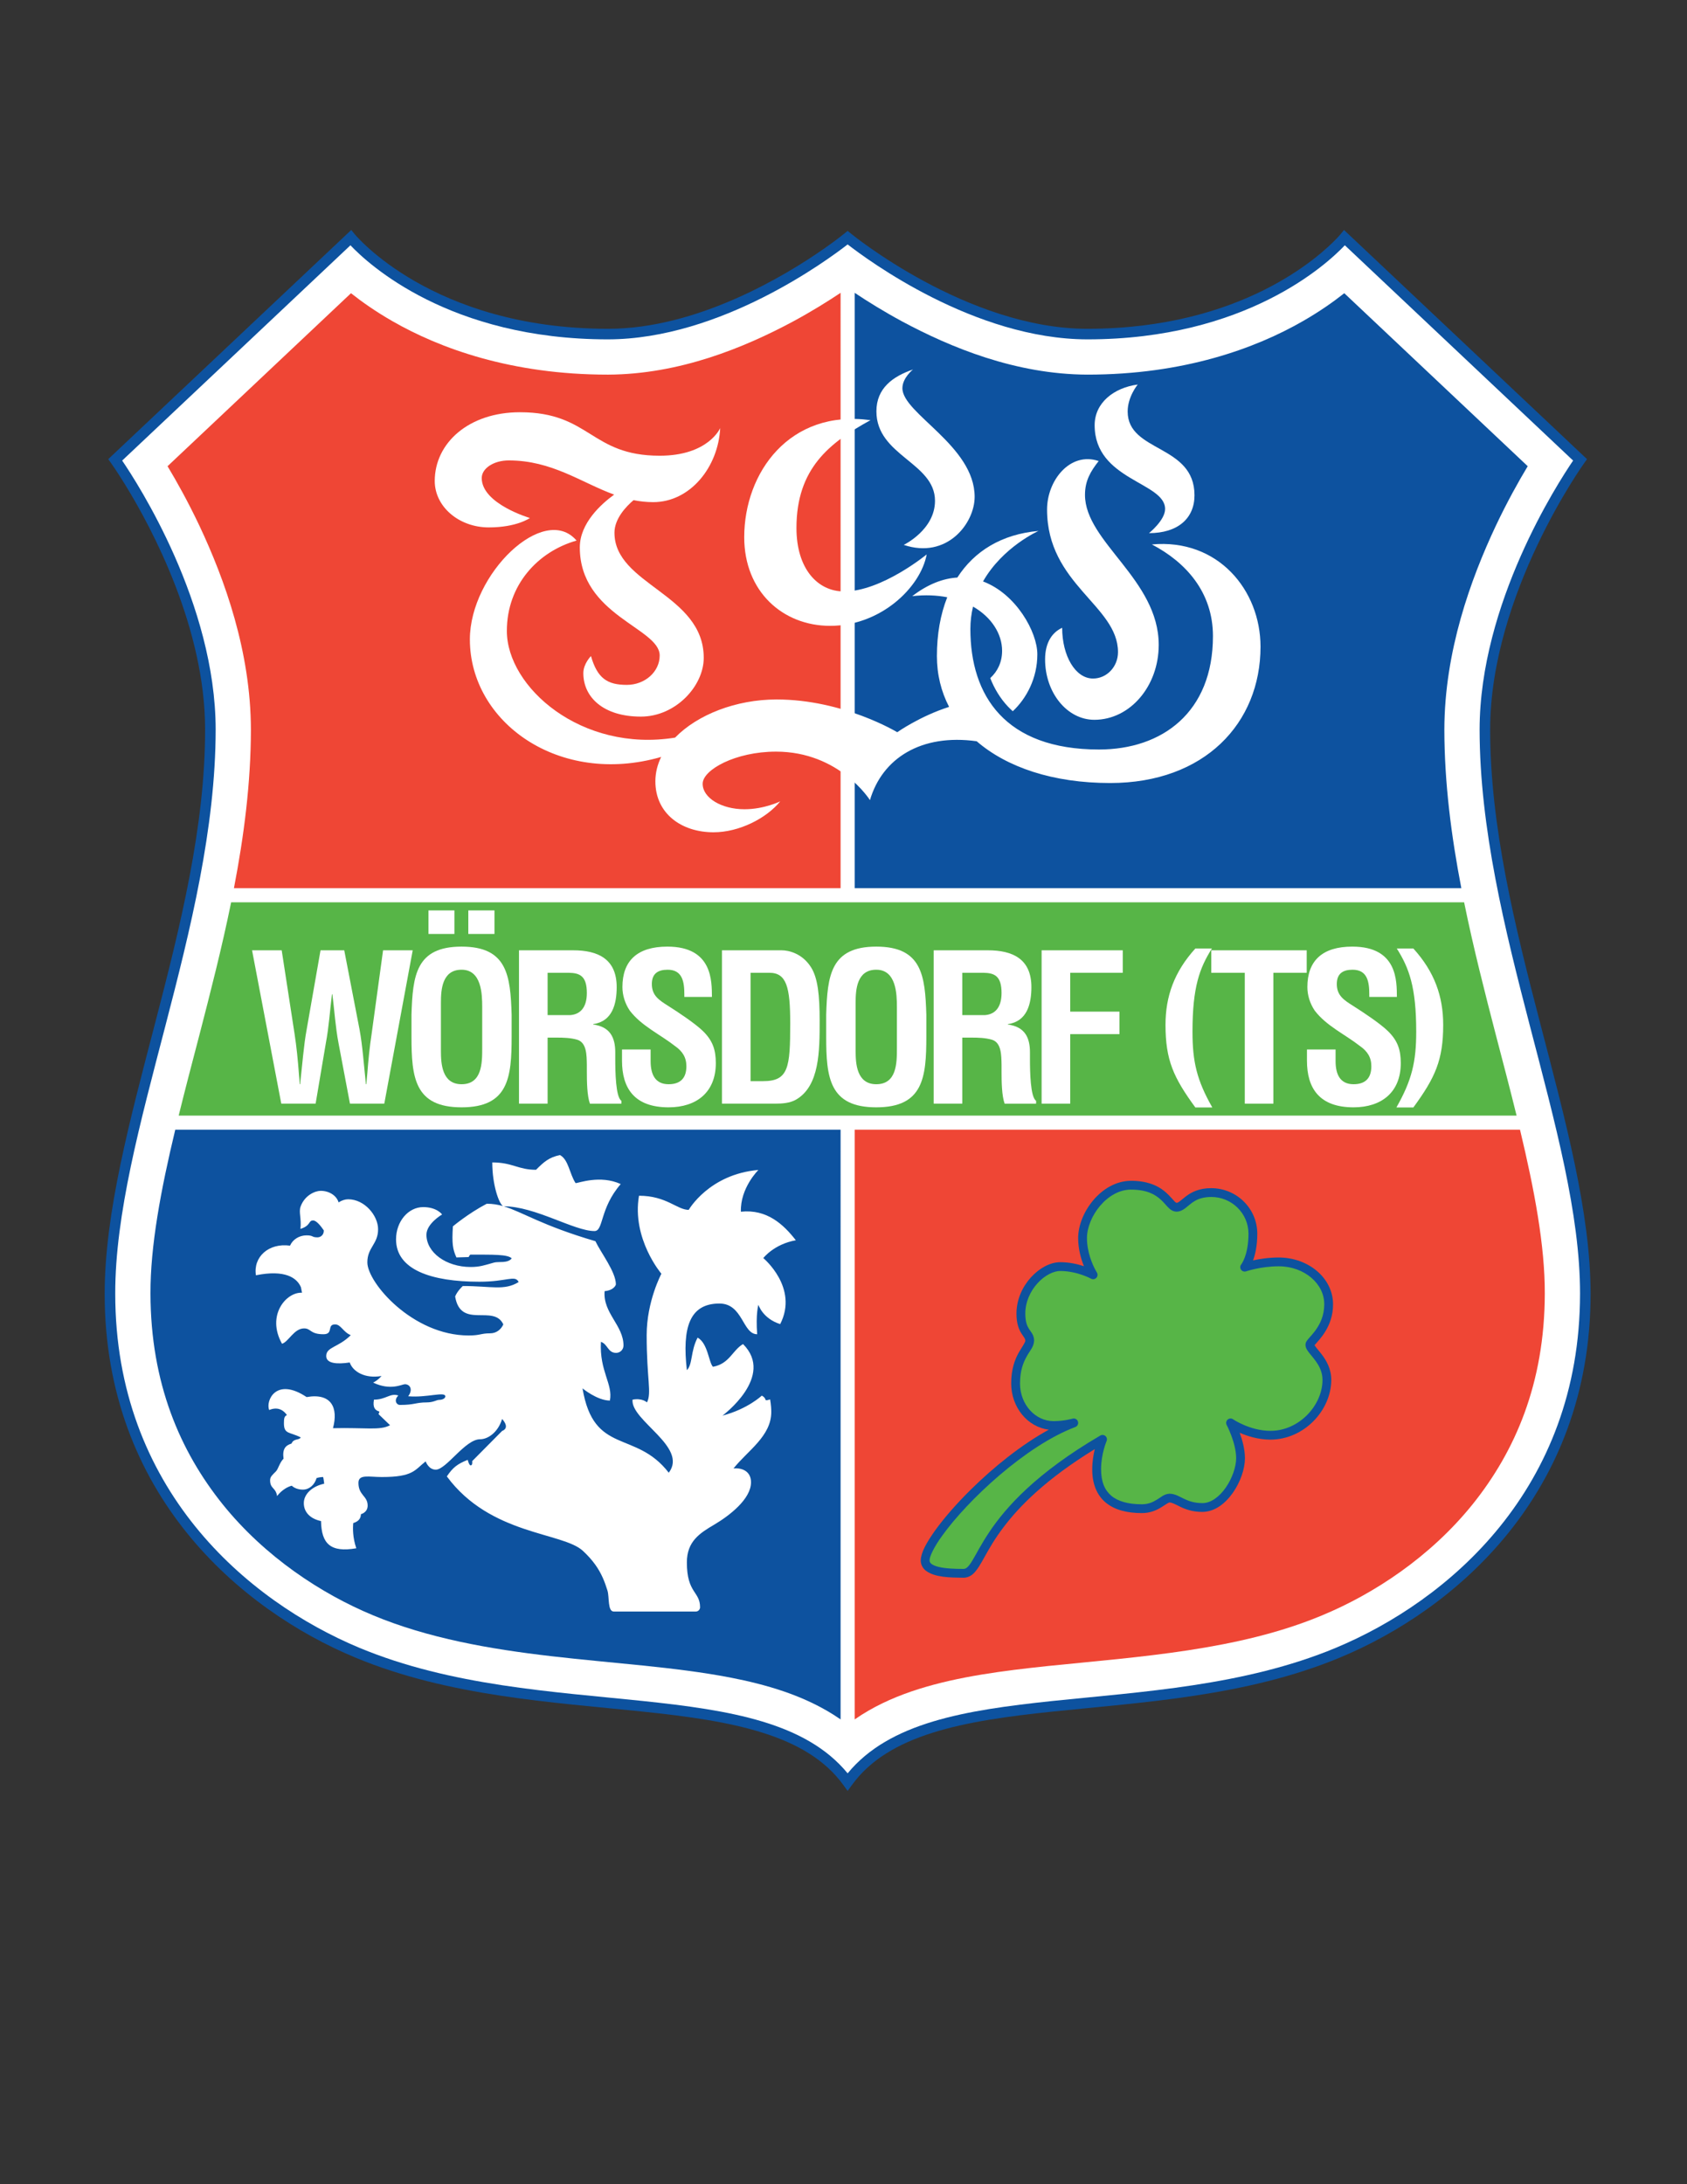 <svg enable-background="new 0 0 612 792" viewBox="0 0 612 792" xmlns="http://www.w3.org/2000/svg"><rect x="0" y="0" width="612" height="792" fill="#333333" stroke="none"/><path d="m305.951 647.266c-13.317-18.399-40.415-23.293-72.96-26.647-32.478-3.407-70.081-5.447-104.014-19.547-41.738-17.317-91.01-59.223-91.006-131.992.083-58.888 36.496-134.191 36.435-204.545.028-36.734-19.207-72.859-28.843-88.527-3.206-5.225-5.309-8.143-5.314-8.151l-.983-1.366 88.16-83.101 1.303 1.593c.005 0 .388.475 1.261 1.396.871.917 2.2 2.245 4.002 3.843 3.601 3.201 9.087 7.487 16.577 11.784 14.986 8.586 37.96 17.212 70 17.217 32.483.041 64.578-19.389 78.48-29.138 4.641-3.241 7.226-5.366 7.233-5.371l1.214-.996 1.218.996c.009.003 2.594 2.13 7.233 5.371 4.639 3.241 11.291 7.57 19.306 11.897 16.032 8.655 37.524 17.252 59.178 17.241 56.042-.007 84.446-26.407 90.579-32.844.869-.921 1.256-1.393 1.258-1.396l1.302-1.593 88.16 83.101-.98 1.366c-.004.009-2.109 2.926-5.315 8.151-3.208 5.225-7.488 12.718-11.768 21.751-8.562 18.063-17.082 42.29-17.074 66.775-.063 70.353 36.351 145.657 36.437 204.545 0 72.769-49.271 114.675-91.009 131.992-33.933 14.1-71.535 16.14-104.014 19.547-32.546 3.354-59.643 8.248-72.96 26.647l-1.55 2.124z" fill="#0d529f"/><path d="m78.238 264.535c-.06 71.546-36.518 147.096-36.432 204.545 0 70.834 47.817 111.431 88.645 128.45 33.112 13.784 70.324 15.877 102.94 19.275 31.449 3.33 58.906 7.725 74.109 26.213 15.202-18.488 42.659-22.883 74.108-26.213 32.615-3.398 69.828-5.49 102.939-19.275 40.829-17.019 88.646-57.616 88.648-128.45.083-57.448-36.375-132.998-36.435-204.545.056-45.739 28.322-89.302 33.921-97.531l-82.813-78.064c-6.452 6.826-35.909 34.122-93.437 34.117-40.896-.078-79.662-28.794-86.933-34.427-7.271 5.633-46.037 34.349-86.93 34.427-57.529.005-86.986-27.29-93.438-34.116l-82.814 78.063c5.6 8.228 33.866 51.791 33.922 97.531z" fill="#fff"/><path d="m72.332 375.302c-2.614 9.968-5.176 19.731-7.512 29.217h485.356c-2.337-9.486-4.897-19.25-7.512-29.217-4.045-15.604-8.173-31.713-11.519-48.127h-447.294c-3.346 16.414-7.474 32.523-11.519 48.127z" fill="#57b547"/><path d="m304.942 106.181c-4.654 3.107-10.504 6.75-17.307 10.426-17.437 9.336-41.018 19.145-67.066 19.235-35.051.023-61.109-9.551-78.266-19.418-6.069-3.484-11.041-6.986-14.973-10.104l-66.548 62.73c3.307 5.499 7.426 12.859 11.567 21.595 9.137 19.397 18.609 45.555 18.674 73.89-.022 19.359-2.518 38.63-6.158 57.527h220.077z" fill="#ef4635"/><path d="m310.055 623.466c.845-.589 1.702-1.156 2.569-1.703 6.434-4.06 13.409-7.021 20.682-9.316 14.558-4.566 30.422-6.607 46.974-8.357 33.064-3.375 68.975-5.636 99.36-18.363 18.712-7.762 39.198-21.151 54.599-40.281 15.404-19.198 26.108-43.817 26.171-76.367.06-17.303-3.743-37.539-8.99-59.444h-241.365z" fill="#ef4635"/><path d="m63.579 409.633c-5.249 21.905-9.05 42.142-8.991 59.444.063 32.55 10.767 57.169 26.172 76.367 15.399 19.13 35.885 32.52 54.601 40.281 19.94 8.313 42.252 12.232 64.594 14.811 22.353 2.615 44.589 3.845 64.84 7.724 13.493 2.626 26.289 6.412 37.58 13.503.866.546 1.722 1.114 2.567 1.702l.003-213.832z" fill="#0d529f"/><path d="m530.133 322.061c-3.642-18.896-6.137-38.167-6.158-57.527.064-28.335 9.538-54.493 18.674-73.89 4.142-8.735 8.26-16.096 11.566-21.595l-66.546-62.731c-3.933 3.119-8.905 6.621-14.975 10.105-17.157 9.868-43.215 19.442-78.262 19.418-26.053-.09-49.633-9.899-67.065-19.235-6.805-3.675-12.656-7.32-17.31-10.427v215.882z" fill="#0d529f"/><g fill="#fff"><path d="m130.442 373.349c1.039 5.56 1.557 12.679 2.298 19.797h.149c.148-1.335.222-2.669.371-4.005.371-4.744.815-9.491 1.557-14.235l4.152-30.326h10.752l-10.307 55.609h-12.456l-4.152-21.947c-1.112-5.857-1.483-11.789-2.225-17.72h-.149c-.742 5.931-1.112 11.863-2.224 17.72l-3.708 21.947h-12.457l-10.602-55.609h10.751l4.672 30.326c.741 4.744 1.186 9.491 1.557 14.235.148 1.336.222 2.669.297 4.005h.147c.816-7.119 1.334-14.237 2.374-19.797l5.041-28.768h8.602z"/><path d="m149.276 367.936c.445-14.162 1.557-24.69 18.166-24.69 16.608 0 17.721 10.528 18.165 24.69v7.934c0 14.829-1.111 25.653-18.165 25.653s-18.166-10.824-18.166-25.653zm6.154-29.287v-8.527h9.417v8.527zm4.523 42.41c0 4.598.371 12.087 7.489 12.087 7.415 0 7.488-7.638 7.488-12.976v-14.978c0-4.745-.222-13.568-7.488-13.568-7.044 0-7.489 7.192-7.489 11.938v2.076zm9.937-42.41v-8.527h9.491v8.527z"/><path d="m198.657 376.24v23.95h-10.379v-55.609h19.648c8.971 0 15.792 3.114 15.792 13.346 0 6.08-1.557 12.456-8.527 13.419v.15c6.155.814 8.009 4.744 8.009 10.083v2.374c0 4.67.148 13.865 2.224 15.2v1.038h-11.418c-1.038-2.891-1.113-7.935-1.113-11.641v-2.446c-.073-3.411 0-8.083-3.559-9.121-2.372-.667-4.893-.742-7.415-.742h-1.408-1.854zm0-8.155h8.156c3.411-.224 6.08-2.447 6.08-8.009 0-6.227-2.594-7.266-6.524-7.339h-7.712z"/><path d="m248.262 361.486v-.815c0-4.671-.667-9.046-6.08-9.046-3.484 0-5.709 1.408-5.709 5.189 0 4.228 2.669 5.858 5.931 7.934 3.411 2.15 9.713 6.302 12.605 9.12 3.558 3.484 4.67 6.822 4.67 11.641 0 10.529-6.97 16.015-17.127 16.015-12.457 0-16.905-6.969-16.905-16.904v-4.079h10.381v4.226c0 4.894 1.705 8.379 6.524 8.379 4.375 0 6.451-2.299 6.451-6.525 0-3.262-1.483-5.487-4.152-7.339-5.412-4.227-12.16-7.268-16.386-12.828-1.705-2.521-2.669-5.561-2.669-8.527 0-9.49 5.338-14.68 16.312-14.68 16.534 0 16.089 12.753 16.164 18.24h-10.01z"/><path d="m261.904 400.189v-55.609h21.65c2.521 0 7.564 1.112 10.752 6.302 2.372 3.855 3.04 10.01 3.04 19.204 0 10.972 0 23.651-8.527 28.621-2.298 1.333-5.116 1.482-7.711 1.482zm14.905-8.156c9.267 0 9.861-4.894 9.861-20.983 0-13.124-1.335-18.313-7.563-18.313h-6.822v39.296z"/><path d="m299.72 367.936c.444-14.162 1.557-24.69 18.166-24.69 16.608 0 17.721 10.528 18.165 24.69v7.934c0 14.829-1.112 25.653-18.165 25.653-17.054 0-18.166-10.824-18.166-25.653zm10.676 13.123c0 4.598.371 12.087 7.489 12.087 7.414 0 7.488-7.638 7.488-12.976v-14.978c0-4.745-.223-13.568-7.488-13.568-7.045 0-7.489 7.192-7.489 11.938v2.076z"/><path d="m349.101 376.24v23.95h-10.38v-55.609h19.648c8.973 0 15.794 3.114 15.794 13.346 0 6.08-1.559 12.456-8.527 13.419v.15c6.154.814 8.008 4.744 8.008 10.083v2.374c0 4.67.148 13.865 2.224 15.2v1.038h-11.418c-1.038-2.891-1.112-7.935-1.112-11.641v-2.446c-.074-3.411 0-8.083-3.559-9.121-2.373-.667-4.893-.742-7.414-.742h-1.41-1.854zm0-8.155h8.156c3.41-.224 6.08-2.447 6.08-8.009 0-6.227-2.595-7.266-6.524-7.339h-7.712z"/><path d="m377.869 400.189v-55.609h29.437v8.156h-19.057v14.087h17.869v8.155h-17.869v25.21h-10.38z"/><path d="m439.647 343.935c-4.448 7.04-7.044 13.961-7.044 30.131 0 10.919 1.557 17.602 7.192 27.506h-6.155c-7.933-10.859-10.825-17.184-10.825-29.953 0-10.38 3.188-19.272 10.825-27.684z"/><path d="m506.724 343.935c4.448 7.04 7.044 13.961 7.044 30.131 0 10.919-1.558 17.602-7.192 27.506h6.154c7.933-10.859 10.825-17.184 10.825-29.953 0-10.38-3.188-19.272-10.825-27.684z"/><path d="m439.415 344.581h34.626v8.156h-12.087v47.453h-10.379v-47.453h-12.16z"/><path d="m496.746 361.486v-.815c0-4.671-.667-9.046-6.08-9.046-3.484 0-5.709 1.408-5.709 5.189 0 4.228 2.669 5.858 5.932 7.934 3.41 2.15 9.714 6.302 12.605 9.12 3.559 3.484 4.67 6.822 4.67 11.641 0 10.529-6.969 16.015-17.127 16.015-12.456 0-16.905-6.969-16.905-16.904v-4.079h10.381v4.226c0 4.894 1.705 8.379 6.524 8.379 4.374 0 6.45-2.299 6.45-6.525 0-3.262-1.483-5.487-4.152-7.339-5.412-4.227-12.159-7.268-16.386-12.828-1.705-2.521-2.669-5.561-2.669-8.527 0-9.49 5.338-14.68 16.313-14.68 16.534 0 16.09 12.753 16.163 18.24h-10.01z"/><path d="m192.23 187.83s-17.472-5.113-17.472-14.488c0-3.533 4.383-6.392 9.802-6.392 15.696 0 26.294 8.044 38.238 12.399-4.623 3.351-12.458 10.325-12.458 19.134 0 24.716 28.978 29.191 28.978 39.205 0 5.889-5.337 10.653-11.932 10.653-7.031 0-10.663-2.335-12.997-10.439 0 0-2.77 2.763-2.77 6.179 0 8.715 7.245 15.767 20.881 15.767 12.601 0 22.798-11.079 22.798-21.306 0-23.225-32.386-26.42-32.386-45.383 0-5.169 4.367-9.628 6.924-11.799 2.285.453 4.649.719 7.139.719 13.425 0 23.582-12.715 24.29-26.847 0 0-4.262 10.014-21.946 10.014-25.143 0-25.143-15.766-50.711-15.766-18.537 0-30.894 11.149-30.894 24.929 0 9.303 8.767 16.832 19.602 16.832 10.226-.001 14.914-3.411 14.914-3.411z"/><path d="m301.163 226.935c18.226 0 32.772-13.825 35.014-25.9 0 0-16.309 13.429-29.978 13.429-9.543 0-17.266-8.153-17.266-23.021 0-21.607 12.013-30.936 26.859-39.09-29.326-4.009-45.805 18.985-45.805 42.447 0 19.664 13.944 32.135 31.176 32.135z"/><path d="m417.867 197.418c12.247 6.392 22.159 17.258 22.159 33.238 0 27.699-18.489 41.122-41.335 41.122-34.09 0-46.662-19.537-46.662-43.679 0-2.906.354-5.616.961-8.146 6.784 3.872 10.545 9.977 10.545 16.028 0 4.16-1.668 7.503-4.3 9.9 1.523 3.875 3.623 7.337 6.372 10.269.566.603 1.179 1.181 1.808 1.745 4.932-4.618 8.904-11.906 8.904-20.635 0-8.104-7.706-21.92-19.703-26.426 7.146-12.548 20.13-18.317 20.13-18.317-13.406 1.186-23.306 7.35-29.453 16.907-5.047.298-10.551 2.292-16.357 6.743 4.679-.526 8.924-.332 12.699.401-2.482 6.238-3.75 13.443-3.75 21.333 0 6.654 1.529 12.856 4.423 18.417-10.643 3.398-18.813 9.188-18.813 9.188s-19.573-11.875-43.763-11.875c-14.74 0-28.74 5.521-36.838 13.835-34.025 5.468-61.021-18.333-61.021-38.686 0-16.713 11.312-28.808 25.29-32.767-11.765-13.744-38.704 12.095-38.704 35.845 0 30.009 32.325 53.316 69.398 42.612-1.361 2.794-2.106 5.766-2.106 8.848 0 11.656 9.442 18.472 21.111 18.472 9.236 0 19.132-5.016 24.19-11.215 0 0-5.803 2.859-12.974 2.859-8.387 0-15.175-4.131-15.175-9.237 0-5.057 11.901-11.654 26.609-11.654 23.091 0 34.086 17.592 34.086 17.592 4.447-15.182 18.596-24.16 38.715-21.355 10.953 9.447 27.652 15.145 48.427 15.145 34.302 0 54.544-21.732 54.544-49.432.001-20.493-15.42-39.285-39.417-37.075z"/><path d="m339.193 181.598c0 10.547-11.347 15.98-11.347 15.98 15.661 5.273 25.729-7.79 25.729-17.418 0-18.537-26.208-30.203-26.208-39.392 0-3.754 3.836-6.79 3.836-6.79-7.331 2.527-13.264 6.79-13.264 15.181 0 16.139 21.254 18.536 21.254 32.439z"/><path d="m396.526 246.04c-6.425 0-11.201-8.229-11.201-18.396-3.423 1.55-6.194 5.115-6.194 11.437 0 12.118 7.992 21.921 17.87 21.921 12.906 0 23.351-12.148 23.351-27.164 0-23.725-26.747-37.307-26.747-54.395 0-5.111 2.016-8.512 4.967-12.267-10.35-3.504-18.727 7.01-18.727 17.577 0 27.164 25.735 34.788 25.735 51.707 0 5.295-4.05 9.58-9.054 9.58z"/><path d="m422.669 184.557c0 4.088-5.843 8.763-5.843 8.763 10.514 0 16.504-5.403 16.504-13.728 0-18.548-24.244-15.48-24.244-30.377 0-5.408 3.65-9.784 3.65-9.784-8.637 1.168-15.626 6.597-15.626 14.749 0 20.008 25.559 20.591 25.559 30.377z"/></g><path d="m477.41 488.538c-.242-.31-.425-.578-.527-.76.033-.039.068-.083.109-.13 1.5-1.815 6.629-6.545 6.607-14.735-.049-9.577-9.009-16.923-19.709-16.939-3.686.004-6.979.532-9.314 1.045.792-2.147 1.541-5.33 1.537-9.673-.005-9.146-7.501-16.498-16.727-16.514-4.399-.022-7.281 1.526-9.184 2.987-.951.723-1.69 1.4-2.264 1.814-.587.429-.899.528-1.123.525-.008-.002-.021.013-.19-.088-.654-.33-2.012-2.407-4.41-4.313-2.447-1.929-6.169-3.605-11.914-3.591-5.472.012-10.257 3.004-13.65 6.997-3.395 4.012-5.51 9.076-5.525 13.778.011 4.054 1.066 7.64 2.102 10.191-2.244-.744-5.246-1.447-8.601-1.454-3.748.028-7.6 2.189-10.639 5.514-3.024 3.336-5.23 7.95-5.235 13.13-.019 3.64.919 5.851 1.852 7.276.983 1.48 1.374 1.872 1.346 2.524.139.393-.92 1.893-2.353 4.301-1.377 2.438-2.771 5.977-2.761 11.255.016 8.57 5.873 15.79 13.659 16.728-10.062 5.494-20.115 13.658-28.311 21.735-5.25 5.183-9.719 10.329-12.91 14.757-3.172 4.485-5.166 7.996-5.25 10.911-.023 1.565.8 2.954 1.908 3.786 3.305 2.436 8.813 2.431 13.537 2.498h.057c1.322 0 2.556-.545 3.475-1.374 3.148-2.929 4.726-8.597 10.982-16.846 5.798-7.695 15.426-17.52 33.175-28.412-.484 1.977-.915 4.518-.919 7.321-.017 5.203 1.637 9.352 4.86 12.037 3.214 2.685 7.71 3.834 13.143 3.837 3.147.009 5.48-1.128 7.131-2.157 1.618-1.085 2.806-1.796 2.884-1.68.838-.041 2.034.616 3.923 1.551 1.879.904 4.437 1.869 8.01 1.86 4.633-.035 8.435-3.181 11.107-6.996 2.672-3.861 4.323-8.527 4.342-12.498-.021-3.295-.97-6.658-1.916-9.21 2.777 1.221 6.718 2.481 11.185 2.497 12.269-.064 21.997-10.668 22.051-21.627.003-4.02-1.778-7.048-3.411-9.205-.821-1.081-1.613-1.972-2.139-2.653z" fill="#0d529f"/><path d="m474.236 513.046c-3.44 3.488-8.156 5.786-13.328 5.783-3.707.003-7.134-1.046-9.62-2.11-1.244-.53-2.251-1.06-2.936-1.454-.69-.394-1.022-.63-1.023-.627-.608-.42-1.421-.37-1.973.12-.55.493-.694 1.292-.349 1.945.003.004.855 1.605 1.723 3.959.874 2.347 1.721 5.412 1.713 8.076.018 3.057-1.428 7.342-3.768 10.67-2.34 3.376-5.463 5.662-8.483 5.627-3.02-.008-4.938-.747-6.633-1.548-1.681-.77-3.153-1.817-5.3-1.86-2.05.123-3.096 1.323-4.569 2.157-1.441.887-3.055 1.669-5.445 1.678-5.005.003-8.712-1.082-11.091-3.09-2.369-2.001-3.698-4.99-3.713-9.588-.004-2.814.5-5.402 1.007-7.268.251-.935.506-1.688.69-2.199.185-.515.295-.757.295-.759.277-.632.113-1.375-.402-1.836-.514-.458-1.272-.533-1.867-.185-23.288 13.623-34.221 25.972-40.229 34.927-3.002 4.464-4.78 8.082-6.203 10.418-.705 1.166-1.321 1.991-1.836 2.436-.53.439-.847.563-1.423.581-3.044.002-6.434-.117-8.872-.704-1.216-.282-2.17-.694-2.695-1.115-.522-.444-.659-.705-.681-1.271h-.002c-.084-1.24 1.573-4.865 4.646-9.044 9.146-12.741 30.205-32.53 48.229-39.32.802-.304 1.222-1.188.948-2.002-.271-.813-1.139-1.265-1.961-1.026-.003 0-.73.214-1.989.442-1.259.227-3.008.452-4.913.452-6.585-.013-12.134-5.976-12.147-13.633.01-4.74 1.174-7.568 2.355-9.695 1.123-2.16 2.621-3.432 2.759-5.86-.028-2.12-1.234-3.219-1.849-4.242-.666-1.078-1.326-2.382-1.347-5.559-.003-4.244 1.838-8.153 4.408-10.983 2.553-2.843 5.839-4.497 8.268-4.467 3.055 0 5.876.699 7.919 1.404 1.018.353 1.844.707 2.405.964.561.264.826.416.829.413.638.355 1.44.233 1.942-.3.503-.534.578-1.346.18-1.962 0 0-.198-.303-.533-.932-1.014-1.888-3.059-6.416-3.05-11.519-.014-3.714 1.801-8.237 4.767-11.71 2.967-3.49 6.973-5.877 11.215-5.868 5.897.026 8.744 1.801 10.738 3.58.996.903 1.746 1.839 2.534 2.666.762.783 1.696 1.711 3.242 1.744 1.246-.002 2.229-.567 3.01-1.139 2.377-1.744 4.037-4.123 9.561-4.188 7.495.003 13.517 5.972 13.529 13.318 0 4.074-.713 6.911-1.387 8.704-.341.895-.673 1.529-.906 1.927-.118.198-.213.337-.268.421-.057.077-.059.074-.057.077-.455.552-.486 1.342-.077 1.929.407.584 1.16.829 1.835.596.004 0 1.273-.444 3.429-.906 2.153-.461 5.139-.924 8.405-.922 4.638-.002 8.806 1.595 11.776 4.111 2.973 2.527 4.733 5.911 4.735 9.631-.005 4.175-1.526 7.164-3.108 9.373-.793 1.103-1.594 1.988-2.242 2.721-.327.372-.614.696-.869 1.045-.229.366-.549.69-.597 1.564.059 1.321.702 2.053 1.3 2.882 1.902 2.405 4.885 5.346 4.876 9.901.007 4.516-2.088 9.164-5.527 12.649z" fill="#57b547"/><path d="m276.907 456.184s3.864-5.045 11.803-6.458c-4.455-5.725-10.467-11.358-19.932-10.355-.285-8.622 6.347-15.142 6.347-15.142-17.924 1.559-25.277 14.475-25.277 14.475-4.232 0-8.067-5.124-18.038-5.124-2.673 15.635 8.128 28.284 8.128 28.284s-5.344 9.961-5.344 22.268c0 16.147 1.893 20.824.112 24.388 0 0-1.673-1.672-5.235-1.003-.778 7.572 20.266 17.147 13.14 26.501-12.081-15.646-27.197-6.206-31.29-30.592 0 0 5.345 4.426 9.938 4.426 1.169-6.014-3.842-10.605-3.257-21.295 2.505.835 2.466 4.006 5.513 4.006 1.476 0 2.671-1.194 2.671-2.67 0-7.35-7.516-11.776-6.849-19.71 3.634-.374 4.093-2.423 4.093-2.423 0-4.563-5.429-11.469-7.433-15.698-19.336-5.648-26.576-10.635-33.236-12.645 11.436.002 25.494 8.969 32.901 8.969 3.342 0 1.838-8.185 9.521-17.036-7.424-3.416-15.367-.334-16.368-.334-2.231-3.4-2.54-8.518-5.678-10.189-3.955.847-5.731 2.393-8.685 5.346-6.516 0-8.52-2.673-15.868-2.673 0 8.251 2.467 15.023 3.901 15.837-1.913-.556-3.79-.858-5.906-.858-6.787 3.563-12.277 8.201-12.277 8.201-.403 6.228-.067 8.318 1.274 11.27l4.429-.133s.323-.681.602-.874c8.306 0 13.553-.135 15.027 1.343-1.423 1.892-4.776 1.074-6.397 1.522-3.449.958-5.121 1.607-8.503 1.607-8.863 0-16.035-5.229-16.035-11.691 0-4.063 5.678-7.35 5.678-7.35s-1.836-2.673-6.848-2.673c-5.445 0-9.854 5.229-9.854 11.693 0 11.023 12.774 15.365 30.232 15.365 10.132 0 12.916-2.561 14.252.112-5.234 3.229-9.954 1.446-20.266 1.446 0 0-1.921 1.693-2.783 3.786 2.003 12.026 14.03 2.673 17.482 10.132-.798 1.786-2.463 3.232-4.789 3.232-3.451 0-3.487.78-7.794.78-20.311 0-36.746-19.156-36.746-26.503 0-5.456 3.898-6.57 3.898-12.027 0-4.896-4.855-10.855-10.857-10.855-1.141 0-2.338.408-3.471 1.132-.699-2.405-3.336-4.194-6.496-4.194-1.95 0-5.799 1.543-7.298 5.734-.727 2.029.368 4.262-.05 8.074 3.896-1.226 2.782-3.061 4.621-3.061 1.171 0 2.762 1.988 3.847 3.576 0 .088-.005.175-.005.264 0 1.264-1.021 2.282-2.283 2.282-2.185 0-1.391-.723-3.953-.723-2.73 0-5.057 1.547-6.002 3.732-7.739-1.066-13.411 4.093-12.371 10.743 10.615-2.141 14.907.953 16.328 4.342l.396 1.985c-5.714-.317-13.037 8.185-7.257 18.504 2.372-.704 4.342-5.569 8.016-5.569 2.561 0 2.115 2.116 7.015 2.116 3.787 0 1.113-3.564 4.231-3.564 2.116 0 2.894 2.784 5.679 3.897-4.509 4.512-8.909 4.233-8.909 7.573 0 2.693 3.813 3.049 8.527 2.333 1.075 3.168 5.318 5.976 11.535 4.9 0 0-1.219 1.518-3.049 2.392 6.376 3.045 10.458.595 11.534.595 1.793 0 3.047 1.853 1.195 4.363 6.819.605 13.463-1.861 13.463.06 0 .691-1.01 1.252-2.256 1.252-.918 0-2.017.919-4.51.919-4.009 0-4.333.917-9.687.917-.832 0-1.504-.709-1.504-1.585 0-1.016.919-1.837.919-1.837-3.005-1.004-4.426 1.502-8.853 1.502-.512 2.911.407 3.853 2.005 4.344l-.334.919 4.177 4.009c-3.677 2.005-8.977.796-20.712 1.084 2.004-7.433-.584-12.861-9.565-11.289-11.161-7.442-14.936 1.426-13.568 4.69 3.554-1.502 5.593.609 6.431 1.84-1.01.408-1.085 1.344-1.085 3.005 0 4.011 2.065 3.027 6.095 5.095-.582 1.105-2.57.271-3.339 2.226-2.151.674-3.391 1.886-2.9 5.487-1.423 1.4-1.915 3.742-2.751 4.589-1.354 1.37-2.122 1.957-2.122 3.229 0 3.17 2.007 2.518 2.541 5.737 0 0 1.936-2.818 5.305-3.762.91.86 2.38 1.421 4.05 1.421 2.31 0 4.263-1.747 4.959-4.179.699-.218 1.513-.386 2.388-.386 0 0 .248.997.373 2.425-4.274.902-7.388 3.712-7.388 7.04 0 3.496 2.614 5.745 6.244 6.506.151 8.238 3.447 11.495 12.797 9.863-1.338-3.907-1.286-7.312-1.104-9.146 1.658-.479 2.774-1.487 2.774-3.215 0 0 2.45-.557 2.45-3.116 0-3.565-3.341-3.687-3.341-8.239 0-3.231 3.785-2.118 8.463-2.118 11.47 0 11.914-2.539 15.924-5.678 0 0 1.001 3.007 3.674 3.007 3.785 0 10.689-11.022 16.034-11.022 3.006 0 6.597-2.647 8.017-7.352 0 0 3.117 3.118 0 4.343l-10.848 10.935c.091.851-.026 1.54-.561 1.54-.588 0-1.063-2.007-1.063-2.007-3.69 1.493-5.346 2.688-7.572 6.012 15.812 21.379 41.999 20.146 49.378 27.01 3.698 3.438 5.767 6.569 7.185 9.739.679 1.519 1.21 3.049 1.699 4.623.742 2.391 0 7.623 2.312 7.623h29.729c.863 0 1.56-.698 1.56-1.56 0-5.79-4.788-5.012-4.788-16.258 0-7.656 4.702-10.611 9.935-13.696 5.421-3.196 13.338-9.239 13.338-15.363 0-3.898-3.146-5.318-6.348-5.011 5.122-6.46 13.695-11.671 13.695-20.49 0-2.523-.444-4.564-.444-4.564s-.697.333-1.559.333c-.347-1.271-1.448-1.671-1.448-1.671s-5.121 4.85-14.251 7.235c0 0 19.2-14.201 7.46-25.942-3.898 2.276-4.88 7.128-10.913 8.239-1.538-1.538-1.809-8.488-5.567-10.578-2.616 4.955-1.743 9.648-3.898 11.804-1.781-15.478 1.004-24.163 11.803-24.163 8.575 0 8.352 11.135 13.697 11.135-.557-7.461.446-10.689.446-10.689s1.489 4.969 7.905 7.017c6.793-13.234-6.123-23.942-6.123-23.942z" fill="#fff"/></svg>
